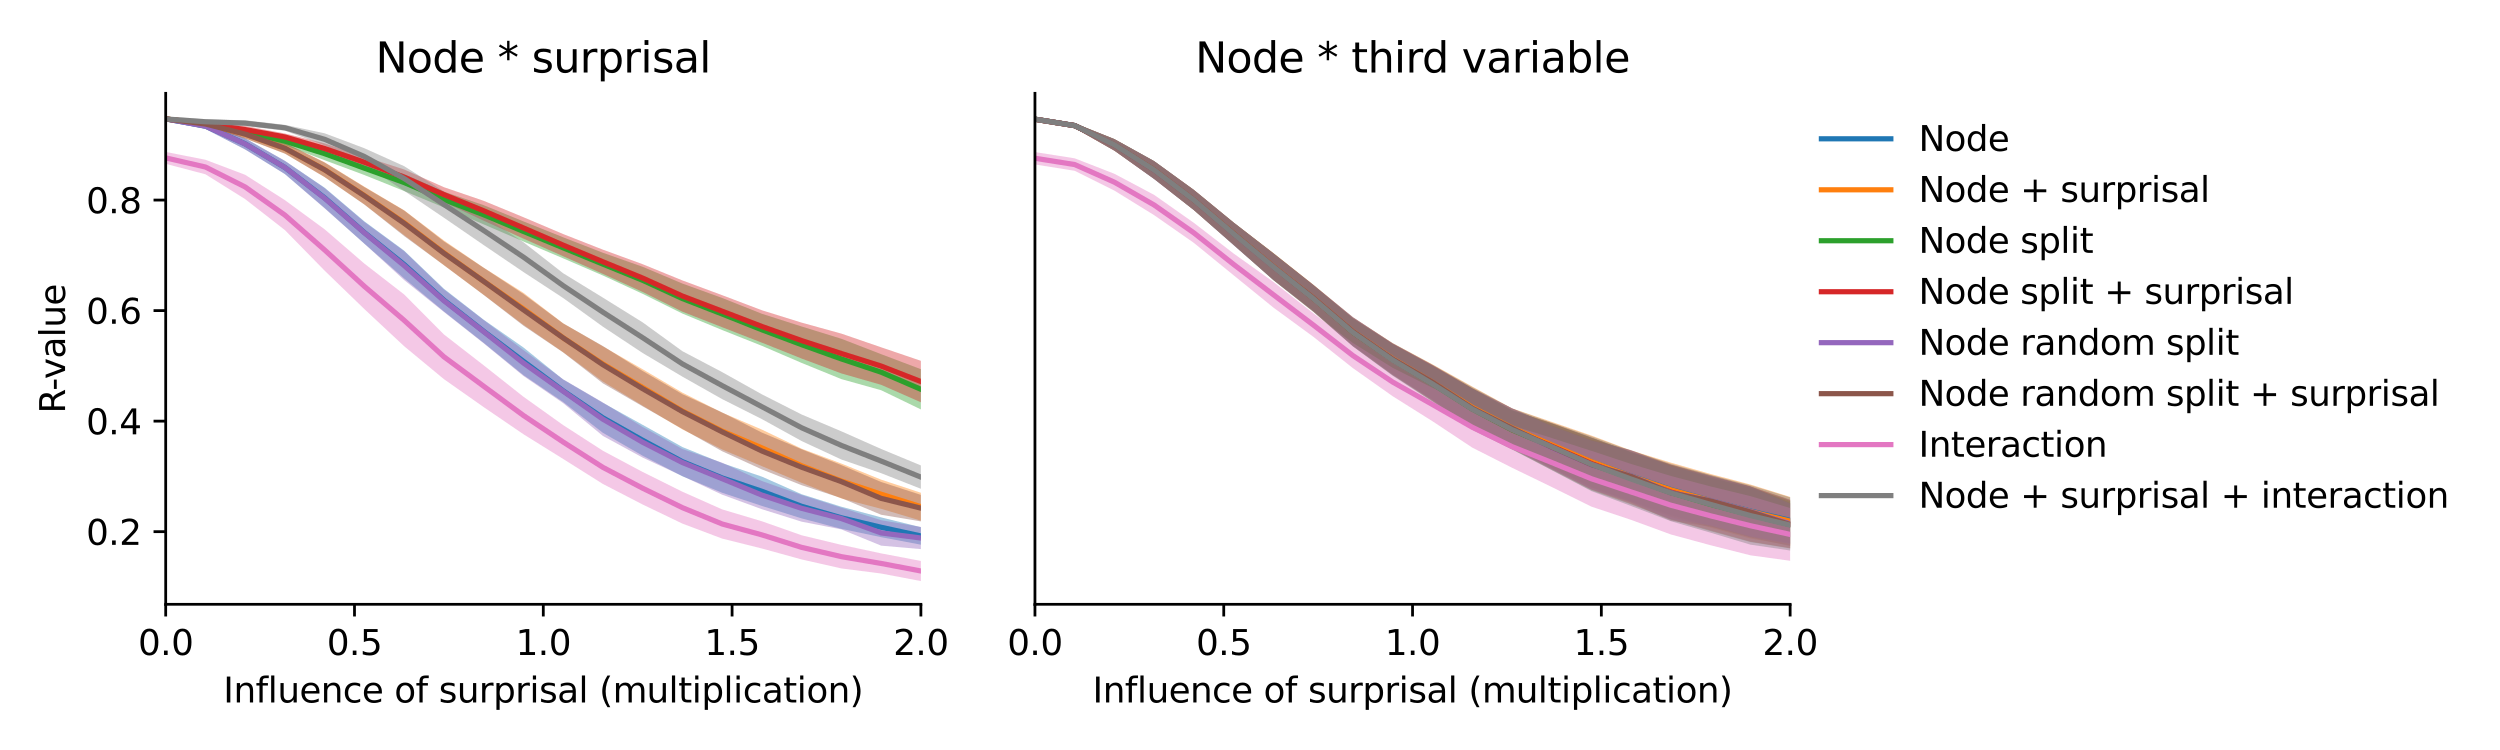<?xml version="1.0" encoding="utf-8" standalone="no"?>
<!DOCTYPE svg PUBLIC "-//W3C//DTD SVG 1.1//EN"
  "http://www.w3.org/Graphics/SVG/1.1/DTD/svg11.dtd">
<svg xmlns:xlink="http://www.w3.org/1999/xlink" width="720pt" height="216pt" viewBox="0 0 720 216" xmlns="http://www.w3.org/2000/svg" version="1.1">
 <defs>
  <style type="text/css">*{stroke-linejoin: round; stroke-linecap: butt}</style>
 </defs>
 <g id="figure_1">
  <g id="patch_1">
   <path d="M 0 216 
L 720 216 
L 720 0 
L 0 0 
z
" style="fill: #ffffff"/>
  </g>
  <g id="axes_1">
   <g id="patch_2">
    <path d="M 47.72 174.04 
L 265.215 174.04 
L 265.215 26.88 
L 47.72 26.88 
z
" style="fill: #ffffff"/>
   </g>
   <g id="PolyCollection_1">
    <path d="M 47.72 33.569 
L 47.72 34.907 
L 59.167 37.128 
L 70.614 43.04 
L 82.061 50.135 
L 93.508 59.915 
L 104.956 70.197 
L 116.403 80.19 
L 127.85 89.705 
L 139.297 98.743 
L 150.744 108.04 
L 162.191 115.786 
L 173.638 124.656 
L 185.085 131.249 
L 196.532 137.166 
L 207.979 141.918 
L 219.427 145.708 
L 230.874 149.3 
L 242.321 152.318 
L 253.768 154.707 
L 265.215 156.875 
L 265.215 151.834 
L 265.215 151.834 
L 253.768 149.004 
L 242.321 145.938 
L 230.874 142.343 
L 219.427 137.274 
L 207.979 133.375 
L 196.532 128.746 
L 185.085 122.356 
L 173.638 116.014 
L 162.191 109.311 
L 150.744 100.066 
L 139.297 92.079 
L 127.85 83.169 
L 116.403 72.194 
L 104.956 63.77 
L 93.508 54.066 
L 82.061 46.345 
L 70.614 39.831 
L 59.167 35.447 
L 47.72 33.569 
z
" clip-path="url(#pc40bdef84e)" style="fill: #1f77b4; fill-opacity: 0.4"/>
   </g>
   <g id="PolyCollection_2">
    <path d="M 47.72 33.577 
L 47.72 34.925 
L 59.167 36.49 
L 70.614 39.881 
L 82.061 44.237 
L 93.508 51.003 
L 104.956 58.883 
L 116.403 67.746 
L 127.85 76.375 
L 139.297 84.911 
L 150.744 93.561 
L 162.191 101.445 
L 173.638 109.898 
L 185.085 116.839 
L 196.532 123.673 
L 207.979 129.455 
L 219.427 134.254 
L 230.874 139.061 
L 242.321 143.562 
L 253.768 146.543 
L 265.215 149.956 
L 265.215 141.912 
L 265.215 141.912 
L 253.768 138.137 
L 242.321 133.511 
L 230.874 129.228 
L 219.427 123.725 
L 207.979 118.833 
L 196.532 113.081 
L 185.085 106.345 
L 173.638 99.76 
L 162.191 93.121 
L 150.744 84.325 
L 139.297 77.087 
L 127.85 69.264 
L 116.403 60.568 
L 104.956 53.777 
L 93.508 46.749 
L 82.061 41.176 
L 70.614 37.349 
L 59.167 34.895 
L 47.72 33.577 
z
" clip-path="url(#pc40bdef84e)" style="fill: #ff7f0e; fill-opacity: 0.4"/>
   </g>
   <g id="PolyCollection_3">
    <path d="M 47.72 33.573 
L 47.72 34.922 
L 59.167 36.653 
L 70.614 39.151 
L 82.061 41.782 
L 93.508 46.153 
L 104.956 50.416 
L 116.403 55.016 
L 127.85 59.757 
L 139.297 64.622 
L 150.744 69.554 
L 162.191 74.408 
L 173.638 79.351 
L 185.085 84.626 
L 196.532 90.313 
L 207.979 95.051 
L 219.427 99.603 
L 230.874 104.524 
L 242.321 109.188 
L 253.768 112.388 
L 265.215 117.916 
L 265.215 106.327 
L 265.215 106.327 
L 253.768 102.001 
L 242.321 97.568 
L 230.874 94.027 
L 219.427 90.369 
L 207.979 85.818 
L 196.532 81.664 
L 185.085 76.838 
L 173.638 72.797 
L 162.191 68.349 
L 150.744 63.764 
L 139.297 59.083 
L 127.85 55.199 
L 116.403 50.13 
L 104.956 46.48 
L 93.508 42.38 
L 82.061 39.511 
L 70.614 36.868 
L 59.167 35.05 
L 47.72 33.573 
z
" clip-path="url(#pc40bdef84e)" style="fill: #2ca02c; fill-opacity: 0.4"/>
   </g>
   <g id="PolyCollection_4">
    <path d="M 47.72 33.585 
L 47.72 34.944 
L 59.167 36.396 
L 70.614 38.372 
L 82.061 40.459 
L 93.508 44.272 
L 104.956 48.339 
L 116.403 53.254 
L 127.85 58.192 
L 139.297 63.571 
L 150.744 68.724 
L 162.191 73.797 
L 173.638 78.886 
L 185.085 84.084 
L 196.532 89.768 
L 207.979 94.24 
L 219.427 98.695 
L 230.874 103.271 
L 242.321 107.552 
L 253.768 110.831 
L 265.215 115.862 
L 265.215 103.913 
L 265.215 103.913 
L 253.768 100.022 
L 242.321 96.082 
L 230.874 92.917 
L 219.427 89.355 
L 207.979 85.01 
L 196.532 80.764 
L 185.085 76.088 
L 173.638 71.903 
L 162.191 67.406 
L 150.744 62.554 
L 139.297 57.836 
L 127.85 53.912 
L 116.403 48.81 
L 104.956 45.127 
L 93.508 41.29 
L 82.061 38.45 
L 70.614 36.278 
L 59.167 34.838 
L 47.72 33.585 
z
" clip-path="url(#pc40bdef84e)" style="fill: #d62728; fill-opacity: 0.4"/>
   </g>
   <g id="PolyCollection_5">
    <path d="M 47.72 33.581 
L 47.72 34.919 
L 59.167 37.16 
L 70.614 43.06 
L 82.061 50.14 
L 93.508 60.02 
L 104.956 70.191 
L 116.403 80.668 
L 127.85 89.853 
L 139.297 98.877 
L 150.744 108.274 
L 162.191 116.105 
L 173.638 125.551 
L 185.085 131.788 
L 196.532 137.113 
L 207.979 142.469 
L 219.427 146.654 
L 230.874 150.245 
L 242.321 152.47 
L 253.768 157.148 
L 265.215 158.146 
L 265.215 151.758 
L 265.215 151.758 
L 253.768 149.819 
L 242.321 146.227 
L 230.874 142.565 
L 219.427 138.532 
L 207.979 133.258 
L 196.532 129.319 
L 185.085 122.962 
L 173.638 115.917 
L 162.191 109.245 
L 150.744 100.817 
L 139.297 92.168 
L 127.85 83.376 
L 116.403 72.334 
L 104.956 63.938 
L 93.508 54.197 
L 82.061 46.328 
L 70.614 39.878 
L 59.167 35.469 
L 47.72 33.581 
z
" clip-path="url(#pc40bdef84e)" style="fill: #9467bd; fill-opacity: 0.4"/>
   </g>
   <g id="PolyCollection_6">
    <path d="M 47.72 33.588 
L 47.72 34.938 
L 59.167 36.51 
L 70.614 39.892 
L 82.061 44.247 
L 93.508 51.02 
L 104.956 58.922 
L 116.403 68.001 
L 127.85 76.38 
L 139.297 84.947 
L 150.744 93.796 
L 162.191 101.503 
L 173.638 110.412 
L 185.085 117.035 
L 196.532 123.549 
L 207.979 129.966 
L 219.427 135.195 
L 230.874 139.739 
L 242.321 143.466 
L 253.768 148.254 
L 265.215 150.167 
L 265.215 142.527 
L 265.215 142.527 
L 253.768 138.818 
L 242.321 133.963 
L 230.874 129.392 
L 219.427 124.586 
L 207.979 118.79 
L 196.532 113.529 
L 185.085 106.854 
L 173.638 99.667 
L 162.191 93.148 
L 150.744 84.672 
L 139.297 77.122 
L 127.85 69.519 
L 116.403 60.629 
L 104.956 53.897 
L 93.508 46.825 
L 82.061 41.163 
L 70.614 37.373 
L 59.167 34.913 
L 47.72 33.588 
z
" clip-path="url(#pc40bdef84e)" style="fill: #8c564b; fill-opacity: 0.4"/>
   </g>
   <g id="PolyCollection_7">
    <path d="M 47.72 43.761 
L 47.72 47.185 
L 59.167 50.196 
L 70.614 57.353 
L 82.061 66.275 
L 93.508 77.961 
L 104.956 89.035 
L 116.403 99.716 
L 127.85 109.198 
L 139.297 117.248 
L 150.744 125.055 
L 162.191 132.183 
L 173.638 139.389 
L 185.085 145.299 
L 196.532 150.799 
L 207.979 155.114 
L 219.427 157.968 
L 230.874 161.126 
L 242.321 163.71 
L 253.768 165.176 
L 265.215 167.351 
L 265.215 161.55 
L 265.215 161.55 
L 253.768 159.374 
L 242.321 156.924 
L 230.874 154.166 
L 219.427 150.128 
L 207.979 146.707 
L 196.532 141.615 
L 185.085 135.923 
L 173.638 129.818 
L 162.191 122.432 
L 150.744 114.254 
L 139.297 105.208 
L 127.85 96.32 
L 116.403 84.807 
L 104.956 75.929 
L 93.508 66.047 
L 82.061 57.644 
L 70.614 50.347 
L 59.167 46.013 
L 47.72 43.761 
z
" clip-path="url(#pc40bdef84e)" style="fill: #e377c2; fill-opacity: 0.4"/>
   </g>
   <g id="PolyCollection_8">
    <path d="M 47.72 33.581 
L 47.72 34.941 
L 59.167 35.773 
L 70.614 36.29 
L 82.061 37.648 
L 93.508 41.863 
L 104.956 47.469 
L 116.403 54.974 
L 127.85 62.708 
L 139.297 70.583 
L 150.744 78.342 
L 162.191 85.833 
L 173.638 94.09 
L 185.085 101.67 
L 196.532 108.478 
L 207.979 114.945 
L 219.427 120.705 
L 230.874 127.025 
L 242.321 132.347 
L 253.768 136.28 
L 265.215 140.772 
L 265.215 134.047 
L 265.215 134.047 
L 253.768 129.304 
L 242.321 124.223 
L 230.874 119.378 
L 219.427 113.572 
L 207.979 107.169 
L 196.532 101.144 
L 185.085 92.842 
L 173.638 85.719 
L 162.191 78.699 
L 150.744 69.744 
L 139.297 62.18 
L 127.85 55.134 
L 116.403 47.859 
L 104.956 42.696 
L 93.508 38.396 
L 82.061 35.96 
L 70.614 34.636 
L 59.167 34.361 
L 47.72 33.581 
z
" clip-path="url(#pc40bdef84e)" style="fill: #7f7f7f; fill-opacity: 0.4"/>
   </g>
   <g id="matplotlib.axis_1">
    <g id="xtick_1">
     <g id="line2d_1">
      <defs>
       <path id="m5cfdc0b2a5" d="M 0 0 
L 0 3.5 
" style="stroke: #000000; stroke-width: 0.8"/>
      </defs>
      <g>
       <use xlink:href="#m5cfdc0b2a5" x="47.72" y="174.04" style="stroke: #000000; stroke-width: 0.8"/>
      </g>
     </g>
     <g id="text_1">
      <!-- 0.0 -->
      <g transform="translate(39.768 188.638)scale(0.1 -0.1)">
       <defs>
        <path id="DejaVuSans-30" d="M 2034 4250 
Q 1547 4250 1301 3770 
Q 1056 3291 1056 2328 
Q 1056 1369 1301 889 
Q 1547 409 2034 409 
Q 2525 409 2770 889 
Q 3016 1369 3016 2328 
Q 3016 3291 2770 3770 
Q 2525 4250 2034 4250 
z
M 2034 4750 
Q 2819 4750 3233 4129 
Q 3647 3509 3647 2328 
Q 3647 1150 3233 529 
Q 2819 -91 2034 -91 
Q 1250 -91 836 529 
Q 422 1150 422 2328 
Q 422 3509 836 4129 
Q 1250 4750 2034 4750 
z
" transform="scale(0.016)"/>
        <path id="DejaVuSans-2e" d="M 684 794 
L 1344 794 
L 1344 0 
L 684 0 
L 684 794 
z
" transform="scale(0.016)"/>
       </defs>
       <use xlink:href="#DejaVuSans-30"/>
       <use xlink:href="#DejaVuSans-2e" x="63.623"/>
       <use xlink:href="#DejaVuSans-30" x="95.41"/>
      </g>
     </g>
    </g>
    <g id="xtick_2">
     <g id="line2d_2">
      <g>
       <use xlink:href="#m5cfdc0b2a5" x="102.094" y="174.04" style="stroke: #000000; stroke-width: 0.8"/>
      </g>
     </g>
     <g id="text_2">
      <!-- 0.5 -->
      <g transform="translate(94.142 188.638)scale(0.1 -0.1)">
       <defs>
        <path id="DejaVuSans-35" d="M 691 4666 
L 3169 4666 
L 3169 4134 
L 1269 4134 
L 1269 2991 
Q 1406 3038 1543 3061 
Q 1681 3084 1819 3084 
Q 2600 3084 3056 2656 
Q 3513 2228 3513 1497 
Q 3513 744 3044 326 
Q 2575 -91 1722 -91 
Q 1428 -91 1123 -41 
Q 819 9 494 109 
L 494 744 
Q 775 591 1075 516 
Q 1375 441 1709 441 
Q 2250 441 2565 725 
Q 2881 1009 2881 1497 
Q 2881 1984 2565 2268 
Q 2250 2553 1709 2553 
Q 1456 2553 1204 2497 
Q 953 2441 691 2322 
L 691 4666 
z
" transform="scale(0.016)"/>
       </defs>
       <use xlink:href="#DejaVuSans-30"/>
       <use xlink:href="#DejaVuSans-2e" x="63.623"/>
       <use xlink:href="#DejaVuSans-35" x="95.41"/>
      </g>
     </g>
    </g>
    <g id="xtick_3">
     <g id="line2d_3">
      <g>
       <use xlink:href="#m5cfdc0b2a5" x="156.468" y="174.04" style="stroke: #000000; stroke-width: 0.8"/>
      </g>
     </g>
     <g id="text_3">
      <!-- 1.0 -->
      <g transform="translate(148.516 188.638)scale(0.1 -0.1)">
       <defs>
        <path id="DejaVuSans-31" d="M 794 531 
L 1825 531 
L 1825 4091 
L 703 3866 
L 703 4441 
L 1819 4666 
L 2450 4666 
L 2450 531 
L 3481 531 
L 3481 0 
L 794 0 
L 794 531 
z
" transform="scale(0.016)"/>
       </defs>
       <use xlink:href="#DejaVuSans-31"/>
       <use xlink:href="#DejaVuSans-2e" x="63.623"/>
       <use xlink:href="#DejaVuSans-30" x="95.41"/>
      </g>
     </g>
    </g>
    <g id="xtick_4">
     <g id="line2d_4">
      <g>
       <use xlink:href="#m5cfdc0b2a5" x="210.841" y="174.04" style="stroke: #000000; stroke-width: 0.8"/>
      </g>
     </g>
     <g id="text_4">
      <!-- 1.5 -->
      <g transform="translate(202.89 188.638)scale(0.1 -0.1)">
       <use xlink:href="#DejaVuSans-31"/>
       <use xlink:href="#DejaVuSans-2e" x="63.623"/>
       <use xlink:href="#DejaVuSans-35" x="95.41"/>
      </g>
     </g>
    </g>
    <g id="xtick_5">
     <g id="line2d_5">
      <g>
       <use xlink:href="#m5cfdc0b2a5" x="265.215" y="174.04" style="stroke: #000000; stroke-width: 0.8"/>
      </g>
     </g>
     <g id="text_5">
      <!-- 2.0 -->
      <g transform="translate(257.263 188.638)scale(0.1 -0.1)">
       <defs>
        <path id="DejaVuSans-32" d="M 1228 531 
L 3431 531 
L 3431 0 
L 469 0 
L 469 531 
Q 828 903 1448 1529 
Q 2069 2156 2228 2338 
Q 2531 2678 2651 2914 
Q 2772 3150 2772 3378 
Q 2772 3750 2511 3984 
Q 2250 4219 1831 4219 
Q 1534 4219 1204 4116 
Q 875 4013 500 3803 
L 500 4441 
Q 881 4594 1212 4672 
Q 1544 4750 1819 4750 
Q 2544 4750 2975 4387 
Q 3406 4025 3406 3419 
Q 3406 3131 3298 2873 
Q 3191 2616 2906 2266 
Q 2828 2175 2409 1742 
Q 1991 1309 1228 531 
z
" transform="scale(0.016)"/>
       </defs>
       <use xlink:href="#DejaVuSans-32"/>
       <use xlink:href="#DejaVuSans-2e" x="63.623"/>
       <use xlink:href="#DejaVuSans-30" x="95.41"/>
      </g>
     </g>
    </g>
    <g id="text_6">
     <!-- Influence of surprisal (multiplication) -->
     <g transform="translate(64.321 202.317)scale(0.1 -0.1)">
      <defs>
       <path id="DejaVuSans-49" d="M 628 4666 
L 1259 4666 
L 1259 0 
L 628 0 
L 628 4666 
z
" transform="scale(0.016)"/>
       <path id="DejaVuSans-6e" d="M 3513 2113 
L 3513 0 
L 2938 0 
L 2938 2094 
Q 2938 2591 2744 2837 
Q 2550 3084 2163 3084 
Q 1697 3084 1428 2787 
Q 1159 2491 1159 1978 
L 1159 0 
L 581 0 
L 581 3500 
L 1159 3500 
L 1159 2956 
Q 1366 3272 1645 3428 
Q 1925 3584 2291 3584 
Q 2894 3584 3203 3211 
Q 3513 2838 3513 2113 
z
" transform="scale(0.016)"/>
       <path id="DejaVuSans-66" d="M 2375 4863 
L 2375 4384 
L 1825 4384 
Q 1516 4384 1395 4259 
Q 1275 4134 1275 3809 
L 1275 3500 
L 2222 3500 
L 2222 3053 
L 1275 3053 
L 1275 0 
L 697 0 
L 697 3053 
L 147 3053 
L 147 3500 
L 697 3500 
L 697 3744 
Q 697 4328 969 4595 
Q 1241 4863 1831 4863 
L 2375 4863 
z
" transform="scale(0.016)"/>
       <path id="DejaVuSans-6c" d="M 603 4863 
L 1178 4863 
L 1178 0 
L 603 0 
L 603 4863 
z
" transform="scale(0.016)"/>
       <path id="DejaVuSans-75" d="M 544 1381 
L 544 3500 
L 1119 3500 
L 1119 1403 
Q 1119 906 1312 657 
Q 1506 409 1894 409 
Q 2359 409 2629 706 
Q 2900 1003 2900 1516 
L 2900 3500 
L 3475 3500 
L 3475 0 
L 2900 0 
L 2900 538 
Q 2691 219 2414 64 
Q 2138 -91 1772 -91 
Q 1169 -91 856 284 
Q 544 659 544 1381 
z
M 1991 3584 
L 1991 3584 
z
" transform="scale(0.016)"/>
       <path id="DejaVuSans-65" d="M 3597 1894 
L 3597 1613 
L 953 1613 
Q 991 1019 1311 708 
Q 1631 397 2203 397 
Q 2534 397 2845 478 
Q 3156 559 3463 722 
L 3463 178 
Q 3153 47 2828 -22 
Q 2503 -91 2169 -91 
Q 1331 -91 842 396 
Q 353 884 353 1716 
Q 353 2575 817 3079 
Q 1281 3584 2069 3584 
Q 2775 3584 3186 3129 
Q 3597 2675 3597 1894 
z
M 3022 2063 
Q 3016 2534 2758 2815 
Q 2500 3097 2075 3097 
Q 1594 3097 1305 2825 
Q 1016 2553 972 2059 
L 3022 2063 
z
" transform="scale(0.016)"/>
       <path id="DejaVuSans-63" d="M 3122 3366 
L 3122 2828 
Q 2878 2963 2633 3030 
Q 2388 3097 2138 3097 
Q 1578 3097 1268 2742 
Q 959 2388 959 1747 
Q 959 1106 1268 751 
Q 1578 397 2138 397 
Q 2388 397 2633 464 
Q 2878 531 3122 666 
L 3122 134 
Q 2881 22 2623 -34 
Q 2366 -91 2075 -91 
Q 1284 -91 818 406 
Q 353 903 353 1747 
Q 353 2603 823 3093 
Q 1294 3584 2113 3584 
Q 2378 3584 2631 3529 
Q 2884 3475 3122 3366 
z
" transform="scale(0.016)"/>
       <path id="DejaVuSans-20" transform="scale(0.016)"/>
       <path id="DejaVuSans-6f" d="M 1959 3097 
Q 1497 3097 1228 2736 
Q 959 2375 959 1747 
Q 959 1119 1226 758 
Q 1494 397 1959 397 
Q 2419 397 2687 759 
Q 2956 1122 2956 1747 
Q 2956 2369 2687 2733 
Q 2419 3097 1959 3097 
z
M 1959 3584 
Q 2709 3584 3137 3096 
Q 3566 2609 3566 1747 
Q 3566 888 3137 398 
Q 2709 -91 1959 -91 
Q 1206 -91 779 398 
Q 353 888 353 1747 
Q 353 2609 779 3096 
Q 1206 3584 1959 3584 
z
" transform="scale(0.016)"/>
       <path id="DejaVuSans-73" d="M 2834 3397 
L 2834 2853 
Q 2591 2978 2328 3040 
Q 2066 3103 1784 3103 
Q 1356 3103 1142 2972 
Q 928 2841 928 2578 
Q 928 2378 1081 2264 
Q 1234 2150 1697 2047 
L 1894 2003 
Q 2506 1872 2764 1633 
Q 3022 1394 3022 966 
Q 3022 478 2636 193 
Q 2250 -91 1575 -91 
Q 1294 -91 989 -36 
Q 684 19 347 128 
L 347 722 
Q 666 556 975 473 
Q 1284 391 1588 391 
Q 1994 391 2212 530 
Q 2431 669 2431 922 
Q 2431 1156 2273 1281 
Q 2116 1406 1581 1522 
L 1381 1569 
Q 847 1681 609 1914 
Q 372 2147 372 2553 
Q 372 3047 722 3315 
Q 1072 3584 1716 3584 
Q 2034 3584 2315 3537 
Q 2597 3491 2834 3397 
z
" transform="scale(0.016)"/>
       <path id="DejaVuSans-72" d="M 2631 2963 
Q 2534 3019 2420 3045 
Q 2306 3072 2169 3072 
Q 1681 3072 1420 2755 
Q 1159 2438 1159 1844 
L 1159 0 
L 581 0 
L 581 3500 
L 1159 3500 
L 1159 2956 
Q 1341 3275 1631 3429 
Q 1922 3584 2338 3584 
Q 2397 3584 2469 3576 
Q 2541 3569 2628 3553 
L 2631 2963 
z
" transform="scale(0.016)"/>
       <path id="DejaVuSans-70" d="M 1159 525 
L 1159 -1331 
L 581 -1331 
L 581 3500 
L 1159 3500 
L 1159 2969 
Q 1341 3281 1617 3432 
Q 1894 3584 2278 3584 
Q 2916 3584 3314 3078 
Q 3713 2572 3713 1747 
Q 3713 922 3314 415 
Q 2916 -91 2278 -91 
Q 1894 -91 1617 61 
Q 1341 213 1159 525 
z
M 3116 1747 
Q 3116 2381 2855 2742 
Q 2594 3103 2138 3103 
Q 1681 3103 1420 2742 
Q 1159 2381 1159 1747 
Q 1159 1113 1420 752 
Q 1681 391 2138 391 
Q 2594 391 2855 752 
Q 3116 1113 3116 1747 
z
" transform="scale(0.016)"/>
       <path id="DejaVuSans-69" d="M 603 3500 
L 1178 3500 
L 1178 0 
L 603 0 
L 603 3500 
z
M 603 4863 
L 1178 4863 
L 1178 4134 
L 603 4134 
L 603 4863 
z
" transform="scale(0.016)"/>
       <path id="DejaVuSans-61" d="M 2194 1759 
Q 1497 1759 1228 1600 
Q 959 1441 959 1056 
Q 959 750 1161 570 
Q 1363 391 1709 391 
Q 2188 391 2477 730 
Q 2766 1069 2766 1631 
L 2766 1759 
L 2194 1759 
z
M 3341 1997 
L 3341 0 
L 2766 0 
L 2766 531 
Q 2569 213 2275 61 
Q 1981 -91 1556 -91 
Q 1019 -91 701 211 
Q 384 513 384 1019 
Q 384 1609 779 1909 
Q 1175 2209 1959 2209 
L 2766 2209 
L 2766 2266 
Q 2766 2663 2505 2880 
Q 2244 3097 1772 3097 
Q 1472 3097 1187 3025 
Q 903 2953 641 2809 
L 641 3341 
Q 956 3463 1253 3523 
Q 1550 3584 1831 3584 
Q 2591 3584 2966 3190 
Q 3341 2797 3341 1997 
z
" transform="scale(0.016)"/>
       <path id="DejaVuSans-28" d="M 1984 4856 
Q 1566 4138 1362 3434 
Q 1159 2731 1159 2009 
Q 1159 1288 1364 580 
Q 1569 -128 1984 -844 
L 1484 -844 
Q 1016 -109 783 600 
Q 550 1309 550 2009 
Q 550 2706 781 3412 
Q 1013 4119 1484 4856 
L 1984 4856 
z
" transform="scale(0.016)"/>
       <path id="DejaVuSans-6d" d="M 3328 2828 
Q 3544 3216 3844 3400 
Q 4144 3584 4550 3584 
Q 5097 3584 5394 3201 
Q 5691 2819 5691 2113 
L 5691 0 
L 5113 0 
L 5113 2094 
Q 5113 2597 4934 2840 
Q 4756 3084 4391 3084 
Q 3944 3084 3684 2787 
Q 3425 2491 3425 1978 
L 3425 0 
L 2847 0 
L 2847 2094 
Q 2847 2600 2669 2842 
Q 2491 3084 2119 3084 
Q 1678 3084 1418 2786 
Q 1159 2488 1159 1978 
L 1159 0 
L 581 0 
L 581 3500 
L 1159 3500 
L 1159 2956 
Q 1356 3278 1631 3431 
Q 1906 3584 2284 3584 
Q 2666 3584 2933 3390 
Q 3200 3197 3328 2828 
z
" transform="scale(0.016)"/>
       <path id="DejaVuSans-74" d="M 1172 4494 
L 1172 3500 
L 2356 3500 
L 2356 3053 
L 1172 3053 
L 1172 1153 
Q 1172 725 1289 603 
Q 1406 481 1766 481 
L 2356 481 
L 2356 0 
L 1766 0 
Q 1100 0 847 248 
Q 594 497 594 1153 
L 594 3053 
L 172 3053 
L 172 3500 
L 594 3500 
L 594 4494 
L 1172 4494 
z
" transform="scale(0.016)"/>
       <path id="DejaVuSans-29" d="M 513 4856 
L 1013 4856 
Q 1481 4119 1714 3412 
Q 1947 2706 1947 2009 
Q 1947 1309 1714 600 
Q 1481 -109 1013 -844 
L 513 -844 
Q 928 -128 1133 580 
Q 1338 1288 1338 2009 
Q 1338 2731 1133 3434 
Q 928 4138 513 4856 
z
" transform="scale(0.016)"/>
      </defs>
      <use xlink:href="#DejaVuSans-49"/>
      <use xlink:href="#DejaVuSans-6e" x="29.492"/>
      <use xlink:href="#DejaVuSans-66" x="92.871"/>
      <use xlink:href="#DejaVuSans-6c" x="128.076"/>
      <use xlink:href="#DejaVuSans-75" x="155.859"/>
      <use xlink:href="#DejaVuSans-65" x="219.238"/>
      <use xlink:href="#DejaVuSans-6e" x="280.762"/>
      <use xlink:href="#DejaVuSans-63" x="344.141"/>
      <use xlink:href="#DejaVuSans-65" x="399.121"/>
      <use xlink:href="#DejaVuSans-20" x="460.645"/>
      <use xlink:href="#DejaVuSans-6f" x="492.432"/>
      <use xlink:href="#DejaVuSans-66" x="553.613"/>
      <use xlink:href="#DejaVuSans-20" x="588.818"/>
      <use xlink:href="#DejaVuSans-73" x="620.605"/>
      <use xlink:href="#DejaVuSans-75" x="672.705"/>
      <use xlink:href="#DejaVuSans-72" x="736.084"/>
      <use xlink:href="#DejaVuSans-70" x="777.197"/>
      <use xlink:href="#DejaVuSans-72" x="840.674"/>
      <use xlink:href="#DejaVuSans-69" x="881.787"/>
      <use xlink:href="#DejaVuSans-73" x="909.57"/>
      <use xlink:href="#DejaVuSans-61" x="961.67"/>
      <use xlink:href="#DejaVuSans-6c" x="1022.949"/>
      <use xlink:href="#DejaVuSans-20" x="1050.732"/>
      <use xlink:href="#DejaVuSans-28" x="1082.52"/>
      <use xlink:href="#DejaVuSans-6d" x="1121.533"/>
      <use xlink:href="#DejaVuSans-75" x="1218.945"/>
      <use xlink:href="#DejaVuSans-6c" x="1282.324"/>
      <use xlink:href="#DejaVuSans-74" x="1310.107"/>
      <use xlink:href="#DejaVuSans-69" x="1349.316"/>
      <use xlink:href="#DejaVuSans-70" x="1377.1"/>
      <use xlink:href="#DejaVuSans-6c" x="1440.576"/>
      <use xlink:href="#DejaVuSans-69" x="1468.359"/>
      <use xlink:href="#DejaVuSans-63" x="1496.143"/>
      <use xlink:href="#DejaVuSans-61" x="1551.123"/>
      <use xlink:href="#DejaVuSans-74" x="1612.402"/>
      <use xlink:href="#DejaVuSans-69" x="1651.611"/>
      <use xlink:href="#DejaVuSans-6f" x="1679.395"/>
      <use xlink:href="#DejaVuSans-6e" x="1740.576"/>
      <use xlink:href="#DejaVuSans-29" x="1803.955"/>
     </g>
    </g>
   </g>
   <g id="matplotlib.axis_2">
    <g id="ytick_1">
     <g id="line2d_6">
      <defs>
       <path id="me4b0a2e2f0" d="M 0 0 
L -3.5 0 
" style="stroke: #000000; stroke-width: 0.8"/>
      </defs>
      <g>
       <use xlink:href="#me4b0a2e2f0" x="47.72" y="153.116" style="stroke: #000000; stroke-width: 0.8"/>
      </g>
     </g>
     <g id="text_7">
      <!-- 0.2 -->
      <g transform="translate(24.817 156.915)scale(0.1 -0.1)">
       <use xlink:href="#DejaVuSans-30"/>
       <use xlink:href="#DejaVuSans-2e" x="63.623"/>
       <use xlink:href="#DejaVuSans-32" x="95.41"/>
      </g>
     </g>
    </g>
    <g id="ytick_2">
     <g id="line2d_7">
      <g>
       <use xlink:href="#me4b0a2e2f0" x="47.72" y="121.282" style="stroke: #000000; stroke-width: 0.8"/>
      </g>
     </g>
     <g id="text_8">
      <!-- 0.4 -->
      <g transform="translate(24.817 125.081)scale(0.1 -0.1)">
       <defs>
        <path id="DejaVuSans-34" d="M 2419 4116 
L 825 1625 
L 2419 1625 
L 2419 4116 
z
M 2253 4666 
L 3047 4666 
L 3047 1625 
L 3713 1625 
L 3713 1100 
L 3047 1100 
L 3047 0 
L 2419 0 
L 2419 1100 
L 313 1100 
L 313 1709 
L 2253 4666 
z
" transform="scale(0.016)"/>
       </defs>
       <use xlink:href="#DejaVuSans-30"/>
       <use xlink:href="#DejaVuSans-2e" x="63.623"/>
       <use xlink:href="#DejaVuSans-34" x="95.41"/>
      </g>
     </g>
    </g>
    <g id="ytick_3">
     <g id="line2d_8">
      <g>
       <use xlink:href="#me4b0a2e2f0" x="47.72" y="89.447" style="stroke: #000000; stroke-width: 0.8"/>
      </g>
     </g>
     <g id="text_9">
      <!-- 0.6 -->
      <g transform="translate(24.817 93.246)scale(0.1 -0.1)">
       <defs>
        <path id="DejaVuSans-36" d="M 2113 2584 
Q 1688 2584 1439 2293 
Q 1191 2003 1191 1497 
Q 1191 994 1439 701 
Q 1688 409 2113 409 
Q 2538 409 2786 701 
Q 3034 994 3034 1497 
Q 3034 2003 2786 2293 
Q 2538 2584 2113 2584 
z
M 3366 4563 
L 3366 3988 
Q 3128 4100 2886 4159 
Q 2644 4219 2406 4219 
Q 1781 4219 1451 3797 
Q 1122 3375 1075 2522 
Q 1259 2794 1537 2939 
Q 1816 3084 2150 3084 
Q 2853 3084 3261 2657 
Q 3669 2231 3669 1497 
Q 3669 778 3244 343 
Q 2819 -91 2113 -91 
Q 1303 -91 875 529 
Q 447 1150 447 2328 
Q 447 3434 972 4092 
Q 1497 4750 2381 4750 
Q 2619 4750 2861 4703 
Q 3103 4656 3366 4563 
z
" transform="scale(0.016)"/>
       </defs>
       <use xlink:href="#DejaVuSans-30"/>
       <use xlink:href="#DejaVuSans-2e" x="63.623"/>
       <use xlink:href="#DejaVuSans-36" x="95.41"/>
      </g>
     </g>
    </g>
    <g id="ytick_4">
     <g id="line2d_9">
      <g>
       <use xlink:href="#me4b0a2e2f0" x="47.72" y="57.613" style="stroke: #000000; stroke-width: 0.8"/>
      </g>
     </g>
     <g id="text_10">
      <!-- 0.8 -->
      <g transform="translate(24.817 61.412)scale(0.1 -0.1)">
       <defs>
        <path id="DejaVuSans-38" d="M 2034 2216 
Q 1584 2216 1326 1975 
Q 1069 1734 1069 1313 
Q 1069 891 1326 650 
Q 1584 409 2034 409 
Q 2484 409 2743 651 
Q 3003 894 3003 1313 
Q 3003 1734 2745 1975 
Q 2488 2216 2034 2216 
z
M 1403 2484 
Q 997 2584 770 2862 
Q 544 3141 544 3541 
Q 544 4100 942 4425 
Q 1341 4750 2034 4750 
Q 2731 4750 3128 4425 
Q 3525 4100 3525 3541 
Q 3525 3141 3298 2862 
Q 3072 2584 2669 2484 
Q 3125 2378 3379 2068 
Q 3634 1759 3634 1313 
Q 3634 634 3220 271 
Q 2806 -91 2034 -91 
Q 1263 -91 848 271 
Q 434 634 434 1313 
Q 434 1759 690 2068 
Q 947 2378 1403 2484 
z
M 1172 3481 
Q 1172 3119 1398 2916 
Q 1625 2713 2034 2713 
Q 2441 2713 2670 2916 
Q 2900 3119 2900 3481 
Q 2900 3844 2670 4047 
Q 2441 4250 2034 4250 
Q 1625 4250 1398 4047 
Q 1172 3844 1172 3481 
z
" transform="scale(0.016)"/>
       </defs>
       <use xlink:href="#DejaVuSans-30"/>
       <use xlink:href="#DejaVuSans-2e" x="63.623"/>
       <use xlink:href="#DejaVuSans-38" x="95.41"/>
      </g>
     </g>
    </g>
    <g id="text_11">
     <!-- R-value -->
     <g transform="translate(18.737 119.065)rotate(-90)scale(0.1 -0.1)">
      <defs>
       <path id="DejaVuSans-52" d="M 2841 2188 
Q 3044 2119 3236 1894 
Q 3428 1669 3622 1275 
L 4263 0 
L 3584 0 
L 2988 1197 
Q 2756 1666 2539 1819 
Q 2322 1972 1947 1972 
L 1259 1972 
L 1259 0 
L 628 0 
L 628 4666 
L 2053 4666 
Q 2853 4666 3247 4331 
Q 3641 3997 3641 3322 
Q 3641 2881 3436 2590 
Q 3231 2300 2841 2188 
z
M 1259 4147 
L 1259 2491 
L 2053 2491 
Q 2509 2491 2742 2702 
Q 2975 2913 2975 3322 
Q 2975 3731 2742 3939 
Q 2509 4147 2053 4147 
L 1259 4147 
z
" transform="scale(0.016)"/>
       <path id="DejaVuSans-2d" d="M 313 2009 
L 1997 2009 
L 1997 1497 
L 313 1497 
L 313 2009 
z
" transform="scale(0.016)"/>
       <path id="DejaVuSans-76" d="M 191 3500 
L 800 3500 
L 1894 563 
L 2988 3500 
L 3597 3500 
L 2284 0 
L 1503 0 
L 191 3500 
z
" transform="scale(0.016)"/>
      </defs>
      <use xlink:href="#DejaVuSans-52"/>
      <use xlink:href="#DejaVuSans-2d" x="65.482"/>
      <use xlink:href="#DejaVuSans-76" x="98.941"/>
      <use xlink:href="#DejaVuSans-61" x="158.121"/>
      <use xlink:href="#DejaVuSans-6c" x="219.4"/>
      <use xlink:href="#DejaVuSans-75" x="247.184"/>
      <use xlink:href="#DejaVuSans-65" x="310.562"/>
     </g>
    </g>
   </g>
   <g id="line2d_10">
    <path d="M 47.72 34.238 
L 59.167 36.288 
L 70.614 41.435 
L 82.061 48.24 
L 93.508 56.991 
L 104.956 66.984 
L 116.403 76.192 
L 127.85 86.437 
L 139.297 95.411 
L 150.744 104.053 
L 162.191 112.549 
L 173.638 120.335 
L 185.085 126.802 
L 196.532 132.956 
L 207.979 137.647 
L 219.427 141.491 
L 230.874 145.822 
L 242.321 149.128 
L 253.768 151.856 
L 265.215 154.354 
" clip-path="url(#pc40bdef84e)" style="fill: none; stroke: #1f77b4; stroke-width: 1.5; stroke-linecap: square"/>
   </g>
   <g id="line2d_11">
    <path d="M 47.72 34.251 
L 59.167 35.692 
L 70.614 38.615 
L 82.061 42.707 
L 93.508 48.876 
L 104.956 56.33 
L 116.403 64.157 
L 127.85 72.819 
L 139.297 80.999 
L 150.744 88.943 
L 162.191 97.283 
L 173.638 104.829 
L 185.085 111.592 
L 196.532 118.377 
L 207.979 124.144 
L 219.427 128.99 
L 230.874 134.145 
L 242.321 138.536 
L 253.768 142.34 
L 265.215 145.934 
" clip-path="url(#pc40bdef84e)" style="fill: none; stroke: #ff7f0e; stroke-width: 1.5; stroke-linecap: square"/>
   </g>
   <g id="line2d_12">
    <path d="M 47.72 34.248 
L 59.167 35.852 
L 70.614 38.009 
L 82.061 40.647 
L 93.508 44.267 
L 104.956 48.448 
L 116.403 52.573 
L 127.85 57.478 
L 139.297 61.853 
L 150.744 66.659 
L 162.191 71.379 
L 173.638 76.074 
L 185.085 80.732 
L 196.532 85.988 
L 207.979 90.435 
L 219.427 94.986 
L 230.874 99.275 
L 242.321 103.378 
L 253.768 107.195 
L 265.215 112.122 
" clip-path="url(#pc40bdef84e)" style="fill: none; stroke: #2ca02c; stroke-width: 1.5; stroke-linecap: square"/>
   </g>
   <g id="line2d_13">
    <path d="M 47.72 34.264 
L 59.167 35.617 
L 70.614 37.325 
L 82.061 39.455 
L 93.508 42.781 
L 104.956 46.733 
L 116.403 51.032 
L 127.85 56.052 
L 139.297 60.704 
L 150.744 65.639 
L 162.191 70.602 
L 173.638 75.395 
L 185.085 80.086 
L 196.532 85.266 
L 207.979 89.625 
L 219.427 94.025 
L 230.874 98.094 
L 242.321 101.817 
L 253.768 105.426 
L 265.215 109.887 
" clip-path="url(#pc40bdef84e)" style="fill: none; stroke: #d62728; stroke-width: 1.5; stroke-linecap: square"/>
   </g>
   <g id="line2d_14">
    <path d="M 47.72 34.25 
L 59.167 36.315 
L 70.614 41.469 
L 82.061 48.234 
L 93.508 57.108 
L 104.956 67.064 
L 116.403 76.501 
L 127.85 86.615 
L 139.297 95.523 
L 150.744 104.545 
L 162.191 112.675 
L 173.638 120.734 
L 185.085 127.375 
L 196.532 133.216 
L 207.979 137.863 
L 219.427 142.593 
L 230.874 146.405 
L 242.321 149.349 
L 253.768 153.484 
L 265.215 154.952 
" clip-path="url(#pc40bdef84e)" style="fill: none; stroke: #9467bd; stroke-width: 1.5; stroke-linecap: square"/>
   </g>
   <g id="line2d_15">
    <path d="M 47.72 34.263 
L 59.167 35.711 
L 70.614 38.633 
L 82.061 42.705 
L 93.508 48.923 
L 104.956 56.41 
L 116.403 64.315 
L 127.85 72.949 
L 139.297 81.035 
L 150.744 89.234 
L 162.191 97.325 
L 173.638 105.04 
L 185.085 111.945 
L 196.532 118.539 
L 207.979 124.378 
L 219.427 129.891 
L 230.874 134.566 
L 242.321 138.715 
L 253.768 143.536 
L 265.215 146.347 
" clip-path="url(#pc40bdef84e)" style="fill: none; stroke: #8c564b; stroke-width: 1.5; stroke-linecap: square"/>
   </g>
   <g id="line2d_16">
    <path d="M 47.72 45.473 
L 59.167 48.104 
L 70.614 53.85 
L 82.061 61.959 
L 93.508 72.004 
L 104.956 82.482 
L 116.403 92.261 
L 127.85 102.759 
L 139.297 111.228 
L 150.744 119.655 
L 162.191 127.307 
L 173.638 134.603 
L 185.085 140.611 
L 196.532 146.207 
L 207.979 150.91 
L 219.427 154.048 
L 230.874 157.646 
L 242.321 160.317 
L 253.768 162.275 
L 265.215 164.45 
" clip-path="url(#pc40bdef84e)" style="fill: none; stroke: #e377c2; stroke-width: 1.5; stroke-linecap: square"/>
   </g>
   <g id="line2d_17">
    <path d="M 47.72 34.261 
L 59.167 35.067 
L 70.614 35.463 
L 82.061 36.804 
L 93.508 40.129 
L 104.956 45.083 
L 116.403 51.416 
L 127.85 58.921 
L 139.297 66.382 
L 150.744 74.043 
L 162.191 82.266 
L 173.638 89.905 
L 185.085 97.256 
L 196.532 104.811 
L 207.979 111.057 
L 219.427 117.139 
L 230.874 123.202 
L 242.321 128.285 
L 253.768 132.792 
L 265.215 137.409 
" clip-path="url(#pc40bdef84e)" style="fill: none; stroke: #7f7f7f; stroke-width: 1.5; stroke-linecap: square"/>
   </g>
   <g id="patch_3">
    <path d="M 47.72 174.04 
L 47.72 26.88 
" style="fill: none; stroke: #000000; stroke-width: 0.8; stroke-linejoin: miter; stroke-linecap: square"/>
   </g>
   <g id="patch_4">
    <path d="M 47.72 174.04 
L 265.215 174.04 
" style="fill: none; stroke: #000000; stroke-width: 0.8; stroke-linejoin: miter; stroke-linecap: square"/>
   </g>
   <g id="text_12">
    <!-- Node * surprisal -->
    <g transform="translate(108.186 20.88)scale(0.12 -0.12)">
     <defs>
      <path id="DejaVuSans-4e" d="M 628 4666 
L 1478 4666 
L 3547 763 
L 3547 4666 
L 4159 4666 
L 4159 0 
L 3309 0 
L 1241 3903 
L 1241 0 
L 628 0 
L 628 4666 
z
" transform="scale(0.016)"/>
      <path id="DejaVuSans-64" d="M 2906 2969 
L 2906 4863 
L 3481 4863 
L 3481 0 
L 2906 0 
L 2906 525 
Q 2725 213 2448 61 
Q 2172 -91 1784 -91 
Q 1150 -91 751 415 
Q 353 922 353 1747 
Q 353 2572 751 3078 
Q 1150 3584 1784 3584 
Q 2172 3584 2448 3432 
Q 2725 3281 2906 2969 
z
M 947 1747 
Q 947 1113 1208 752 
Q 1469 391 1925 391 
Q 2381 391 2643 752 
Q 2906 1113 2906 1747 
Q 2906 2381 2643 2742 
Q 2381 3103 1925 3103 
Q 1469 3103 1208 2742 
Q 947 2381 947 1747 
z
" transform="scale(0.016)"/>
      <path id="DejaVuSans-2a" d="M 3009 3897 
L 1888 3291 
L 3009 2681 
L 2828 2375 
L 1778 3009 
L 1778 1831 
L 1422 1831 
L 1422 3009 
L 372 2375 
L 191 2681 
L 1313 3291 
L 191 3897 
L 372 4206 
L 1422 3572 
L 1422 4750 
L 1778 4750 
L 1778 3572 
L 2828 4206 
L 3009 3897 
z
" transform="scale(0.016)"/>
     </defs>
     <use xlink:href="#DejaVuSans-4e"/>
     <use xlink:href="#DejaVuSans-6f" x="74.805"/>
     <use xlink:href="#DejaVuSans-64" x="135.986"/>
     <use xlink:href="#DejaVuSans-65" x="199.463"/>
     <use xlink:href="#DejaVuSans-20" x="260.986"/>
     <use xlink:href="#DejaVuSans-2a" x="292.773"/>
     <use xlink:href="#DejaVuSans-20" x="342.773"/>
     <use xlink:href="#DejaVuSans-73" x="374.561"/>
     <use xlink:href="#DejaVuSans-75" x="426.66"/>
     <use xlink:href="#DejaVuSans-72" x="490.039"/>
     <use xlink:href="#DejaVuSans-70" x="531.152"/>
     <use xlink:href="#DejaVuSans-72" x="594.629"/>
     <use xlink:href="#DejaVuSans-69" x="635.742"/>
     <use xlink:href="#DejaVuSans-73" x="663.525"/>
     <use xlink:href="#DejaVuSans-61" x="715.625"/>
     <use xlink:href="#DejaVuSans-6c" x="776.904"/>
    </g>
   </g>
  </g>
  <g id="axes_2">
   <g id="patch_5">
    <path d="M 298.065 174.04 
L 515.56 174.04 
L 515.56 26.88 
L 298.065 26.88 
z
" style="fill: #ffffff"/>
   </g>
   <g id="PolyCollection_9">
    <path d="M 298.065 33.682 
L 298.065 34.941 
L 309.512 36.846 
L 320.959 43.343 
L 332.406 51.518 
L 343.853 60.496 
L 355.301 70.482 
L 366.748 80.574 
L 378.195 89.594 
L 389.642 99.518 
L 401.089 107.773 
L 412.536 115.324 
L 423.983 123.332 
L 435.43 128.833 
L 446.877 134.687 
L 458.324 140.351 
L 469.772 144.371 
L 481.219 148.414 
L 492.666 151.608 
L 504.113 154.628 
L 515.56 156.472 
L 515.56 143.251 
L 515.56 143.251 
L 504.113 139.755 
L 492.666 136.78 
L 481.219 133.549 
L 469.772 129.832 
L 458.324 125.659 
L 446.877 121.707 
L 435.43 117.644 
L 423.983 111.48 
L 412.536 105.071 
L 401.089 98.858 
L 389.642 91.493 
L 378.195 82.003 
L 366.748 72.923 
L 355.301 64.12 
L 343.853 54.7 
L 332.406 46.407 
L 320.959 40.054 
L 309.512 35.482 
L 298.065 33.682 
z
" clip-path="url(#pa015437b30)" style="fill: #1f77b4; fill-opacity: 0.4"/>
   </g>
   <g id="PolyCollection_10">
    <path d="M 298.065 33.698 
L 298.065 34.954 
L 309.512 36.858 
L 320.959 43.36 
L 332.406 51.491 
L 343.853 60.499 
L 355.301 70.462 
L 366.748 80.551 
L 378.195 89.513 
L 389.642 99.451 
L 401.089 107.754 
L 412.536 115.211 
L 423.983 123.296 
L 435.43 128.796 
L 446.877 134.69 
L 458.324 140.482 
L 469.772 144.605 
L 481.219 148.912 
L 492.666 151.975 
L 504.113 155.102 
L 515.56 157.058 
L 515.56 143.117 
L 515.56 143.117 
L 504.113 139.539 
L 492.666 136.512 
L 481.219 133.245 
L 469.772 129.741 
L 458.324 125.438 
L 446.877 121.494 
L 435.43 117.583 
L 423.983 111.305 
L 412.536 104.93 
L 401.089 98.812 
L 389.642 91.424 
L 378.195 81.935 
L 366.748 72.871 
L 355.301 64.095 
L 343.853 54.692 
L 332.406 46.428 
L 320.959 40.061 
L 309.512 35.494 
L 298.065 33.698 
z
" clip-path="url(#pa015437b30)" style="fill: #ff7f0e; fill-opacity: 0.4"/>
   </g>
   <g id="PolyCollection_11">
    <path d="M 298.065 33.704 
L 298.065 34.954 
L 309.512 36.862 
L 320.959 43.362 
L 332.406 51.495 
L 343.853 60.498 
L 355.301 70.484 
L 366.748 80.675 
L 378.195 89.694 
L 389.642 99.717 
L 401.089 108.061 
L 412.536 115.59 
L 423.983 123.696 
L 435.43 129.437 
L 446.877 135.353 
L 458.324 141.243 
L 469.772 145.298 
L 481.219 149.691 
L 492.666 152.987 
L 504.113 156.119 
L 515.56 157.954 
L 515.56 144.258 
L 515.56 144.258 
L 504.113 140.47 
L 492.666 137.563 
L 481.219 134.084 
L 469.772 130.253 
L 458.324 126.094 
L 446.877 121.939 
L 435.43 118.156 
L 423.983 111.899 
L 412.536 105.385 
L 401.089 99.102 
L 389.642 91.757 
L 378.195 82.126 
L 366.748 72.996 
L 355.301 64.136 
L 343.853 54.754 
L 332.406 46.42 
L 320.959 40.072 
L 309.512 35.484 
L 298.065 33.704 
z
" clip-path="url(#pa015437b30)" style="fill: #2ca02c; fill-opacity: 0.4"/>
   </g>
   <g id="PolyCollection_12">
    <path d="M 298.065 33.721 
L 298.065 34.967 
L 309.512 36.882 
L 320.959 43.402 
L 332.406 51.493 
L 343.853 60.492 
L 355.301 70.474 
L 366.748 80.645 
L 378.195 89.745 
L 389.642 99.701 
L 401.089 108.023 
L 412.536 115.424 
L 423.983 123.515 
L 435.43 129.221 
L 446.877 135.137 
L 458.324 140.988 
L 469.772 145.155 
L 481.219 149.588 
L 492.666 152.813 
L 504.113 156.007 
L 515.56 157.88 
L 515.56 143.985 
L 515.56 143.985 
L 504.113 140.11 
L 492.666 137.218 
L 481.219 133.831 
L 469.772 130.224 
L 458.324 126.043 
L 446.877 121.887 
L 435.43 118.155 
L 423.983 111.864 
L 412.536 105.315 
L 401.089 99.066 
L 389.642 91.694 
L 378.195 82.094 
L 366.748 72.967 
L 355.301 64.139 
L 343.853 54.734 
L 332.406 46.427 
L 320.959 40.09 
L 309.512 35.505 
L 298.065 33.721 
z
" clip-path="url(#pa015437b30)" style="fill: #d62728; fill-opacity: 0.4"/>
   </g>
   <g id="PolyCollection_13">
    <path d="M 298.065 33.694 
L 298.065 34.958 
L 309.512 36.863 
L 320.959 43.376 
L 332.406 51.611 
L 343.853 60.503 
L 355.301 70.637 
L 366.748 80.627 
L 378.195 89.531 
L 389.642 99.685 
L 401.089 107.989 
L 412.536 115.18 
L 423.983 123.408 
L 435.43 129.207 
L 446.877 135.108 
L 458.324 140.85 
L 469.772 144.561 
L 481.219 149.51 
L 492.666 151.306 
L 504.113 154.482 
L 515.56 156.693 
L 515.56 145.023 
L 515.56 145.023 
L 504.113 140.199 
L 492.666 137.125 
L 481.219 134.281 
L 469.772 129.718 
L 458.324 126.875 
L 446.877 122.711 
L 435.43 117.59 
L 423.983 111.958 
L 412.536 105.202 
L 401.089 98.952 
L 389.642 91.391 
L 378.195 82.078 
L 366.748 73.063 
L 355.301 64.118 
L 343.853 54.737 
L 332.406 46.424 
L 320.959 40.095 
L 309.512 35.49 
L 298.065 33.694 
z
" clip-path="url(#pa015437b30)" style="fill: #9467bd; fill-opacity: 0.4"/>
   </g>
   <g id="PolyCollection_14">
    <path d="M 298.065 33.708 
L 298.065 34.971 
L 309.512 36.875 
L 320.959 43.393 
L 332.406 51.576 
L 343.853 60.505 
L 355.301 70.613 
L 366.748 80.601 
L 378.195 89.445 
L 389.642 99.616 
L 401.089 107.979 
L 412.536 115.053 
L 423.983 123.366 
L 435.43 129.107 
L 446.877 135.067 
L 458.324 140.985 
L 469.772 144.781 
L 481.219 150.02 
L 492.666 151.692 
L 504.113 154.814 
L 515.56 157.274 
L 515.56 144.834 
L 515.56 144.834 
L 504.113 140.059 
L 492.666 136.879 
L 481.219 133.84 
L 469.772 129.641 
L 458.324 126.669 
L 446.877 122.522 
L 435.43 117.576 
L 423.983 111.774 
L 412.536 105.062 
L 401.089 98.896 
L 389.642 91.321 
L 378.195 82.011 
L 366.748 73.014 
L 355.301 64.096 
L 343.853 54.735 
L 332.406 46.448 
L 320.959 40.105 
L 309.512 35.502 
L 298.065 33.708 
z
" clip-path="url(#pa015437b30)" style="fill: #8c564b; fill-opacity: 0.4"/>
   </g>
   <g id="PolyCollection_15">
    <path d="M 298.065 43.796 
L 298.065 47.367 
L 309.512 49.192 
L 320.959 54.901 
L 332.406 61.977 
L 343.853 69.968 
L 355.301 79.296 
L 366.748 88.587 
L 378.195 96.958 
L 389.642 106.024 
L 401.089 114.114 
L 412.536 121.309 
L 423.983 128.897 
L 435.43 134.701 
L 446.877 140.246 
L 458.324 145.912 
L 469.772 149.734 
L 481.219 153.932 
L 492.666 157.036 
L 504.113 159.933 
L 515.56 161.507 
L 515.56 146.319 
L 515.56 146.319 
L 504.113 142.889 
L 492.666 140.104 
L 481.219 137.089 
L 469.772 133.639 
L 458.324 129.851 
L 446.877 126.155 
L 435.43 122.53 
L 423.983 117.177 
L 412.536 111.689 
L 401.089 105.94 
L 389.642 98.788 
L 378.195 90.177 
L 366.748 81.197 
L 355.301 73.026 
L 343.853 64.195 
L 332.406 56.131 
L 320.959 50.055 
L 309.512 45.597 
L 298.065 43.796 
z
" clip-path="url(#pa015437b30)" style="fill: #e377c2; fill-opacity: 0.4"/>
   </g>
   <g id="PolyCollection_16">
    <path d="M 298.065 33.711 
L 298.065 34.975 
L 309.512 36.878 
L 320.959 43.386 
L 332.406 51.53 
L 343.853 60.521 
L 355.301 70.581 
L 366.748 80.726 
L 378.195 89.8 
L 389.642 99.8 
L 401.089 108.243 
L 412.536 115.669 
L 423.983 123.733 
L 435.43 129.366 
L 446.877 135.406 
L 458.324 141.445 
L 469.772 145.742 
L 481.219 150.116 
L 492.666 153.428 
L 504.113 156.859 
L 515.56 158.552 
L 515.56 143.911 
L 515.56 143.911 
L 504.113 140.116 
L 492.666 137.137 
L 481.219 133.827 
L 469.772 130.213 
L 458.324 126.004 
L 446.877 121.957 
L 435.43 118.096 
L 423.983 111.889 
L 412.536 105.454 
L 401.089 99.174 
L 389.642 91.703 
L 378.195 82.147 
L 366.748 72.997 
L 355.301 64.145 
L 343.853 54.743 
L 332.406 46.427 
L 320.959 40.072 
L 309.512 35.504 
L 298.065 33.711 
z
" clip-path="url(#pa015437b30)" style="fill: #7f7f7f; fill-opacity: 0.4"/>
   </g>
   <g id="matplotlib.axis_3">
    <g id="xtick_6">
     <g id="line2d_18">
      <g>
       <use xlink:href="#m5cfdc0b2a5" x="298.065" y="174.04" style="stroke: #000000; stroke-width: 0.8"/>
      </g>
     </g>
     <g id="text_13">
      <!-- 0.0 -->
      <g transform="translate(290.113 188.638)scale(0.1 -0.1)">
       <use xlink:href="#DejaVuSans-30"/>
       <use xlink:href="#DejaVuSans-2e" x="63.623"/>
       <use xlink:href="#DejaVuSans-30" x="95.41"/>
      </g>
     </g>
    </g>
    <g id="xtick_7">
     <g id="line2d_19">
      <g>
       <use xlink:href="#m5cfdc0b2a5" x="352.439" y="174.04" style="stroke: #000000; stroke-width: 0.8"/>
      </g>
     </g>
     <g id="text_14">
      <!-- 0.5 -->
      <g transform="translate(344.487 188.638)scale(0.1 -0.1)">
       <use xlink:href="#DejaVuSans-30"/>
       <use xlink:href="#DejaVuSans-2e" x="63.623"/>
       <use xlink:href="#DejaVuSans-35" x="95.41"/>
      </g>
     </g>
    </g>
    <g id="xtick_8">
     <g id="line2d_20">
      <g>
       <use xlink:href="#m5cfdc0b2a5" x="406.812" y="174.04" style="stroke: #000000; stroke-width: 0.8"/>
      </g>
     </g>
     <g id="text_15">
      <!-- 1.0 -->
      <g transform="translate(398.861 188.638)scale(0.1 -0.1)">
       <use xlink:href="#DejaVuSans-31"/>
       <use xlink:href="#DejaVuSans-2e" x="63.623"/>
       <use xlink:href="#DejaVuSans-30" x="95.41"/>
      </g>
     </g>
    </g>
    <g id="xtick_9">
     <g id="line2d_21">
      <g>
       <use xlink:href="#m5cfdc0b2a5" x="461.186" y="174.04" style="stroke: #000000; stroke-width: 0.8"/>
      </g>
     </g>
     <g id="text_16">
      <!-- 1.5 -->
      <g transform="translate(453.235 188.638)scale(0.1 -0.1)">
       <use xlink:href="#DejaVuSans-31"/>
       <use xlink:href="#DejaVuSans-2e" x="63.623"/>
       <use xlink:href="#DejaVuSans-35" x="95.41"/>
      </g>
     </g>
    </g>
    <g id="xtick_10">
     <g id="line2d_22">
      <g>
       <use xlink:href="#m5cfdc0b2a5" x="515.56" y="174.04" style="stroke: #000000; stroke-width: 0.8"/>
      </g>
     </g>
     <g id="text_17">
      <!-- 2.0 -->
      <g transform="translate(507.608 188.638)scale(0.1 -0.1)">
       <use xlink:href="#DejaVuSans-32"/>
       <use xlink:href="#DejaVuSans-2e" x="63.623"/>
       <use xlink:href="#DejaVuSans-30" x="95.41"/>
      </g>
     </g>
    </g>
    <g id="text_18">
     <!-- Influence of surprisal (multiplication) -->
     <g transform="translate(314.666 202.317)scale(0.1 -0.1)">
      <use xlink:href="#DejaVuSans-49"/>
      <use xlink:href="#DejaVuSans-6e" x="29.492"/>
      <use xlink:href="#DejaVuSans-66" x="92.871"/>
      <use xlink:href="#DejaVuSans-6c" x="128.076"/>
      <use xlink:href="#DejaVuSans-75" x="155.859"/>
      <use xlink:href="#DejaVuSans-65" x="219.238"/>
      <use xlink:href="#DejaVuSans-6e" x="280.762"/>
      <use xlink:href="#DejaVuSans-63" x="344.141"/>
      <use xlink:href="#DejaVuSans-65" x="399.121"/>
      <use xlink:href="#DejaVuSans-20" x="460.645"/>
      <use xlink:href="#DejaVuSans-6f" x="492.432"/>
      <use xlink:href="#DejaVuSans-66" x="553.613"/>
      <use xlink:href="#DejaVuSans-20" x="588.818"/>
      <use xlink:href="#DejaVuSans-73" x="620.605"/>
      <use xlink:href="#DejaVuSans-75" x="672.705"/>
      <use xlink:href="#DejaVuSans-72" x="736.084"/>
      <use xlink:href="#DejaVuSans-70" x="777.197"/>
      <use xlink:href="#DejaVuSans-72" x="840.674"/>
      <use xlink:href="#DejaVuSans-69" x="881.787"/>
      <use xlink:href="#DejaVuSans-73" x="909.57"/>
      <use xlink:href="#DejaVuSans-61" x="961.67"/>
      <use xlink:href="#DejaVuSans-6c" x="1022.949"/>
      <use xlink:href="#DejaVuSans-20" x="1050.732"/>
      <use xlink:href="#DejaVuSans-28" x="1082.52"/>
      <use xlink:href="#DejaVuSans-6d" x="1121.533"/>
      <use xlink:href="#DejaVuSans-75" x="1218.945"/>
      <use xlink:href="#DejaVuSans-6c" x="1282.324"/>
      <use xlink:href="#DejaVuSans-74" x="1310.107"/>
      <use xlink:href="#DejaVuSans-69" x="1349.316"/>
      <use xlink:href="#DejaVuSans-70" x="1377.1"/>
      <use xlink:href="#DejaVuSans-6c" x="1440.576"/>
      <use xlink:href="#DejaVuSans-69" x="1468.359"/>
      <use xlink:href="#DejaVuSans-63" x="1496.143"/>
      <use xlink:href="#DejaVuSans-61" x="1551.123"/>
      <use xlink:href="#DejaVuSans-74" x="1612.402"/>
      <use xlink:href="#DejaVuSans-69" x="1651.611"/>
      <use xlink:href="#DejaVuSans-6f" x="1679.395"/>
      <use xlink:href="#DejaVuSans-6e" x="1740.576"/>
      <use xlink:href="#DejaVuSans-29" x="1803.955"/>
     </g>
    </g>
   </g>
   <g id="line2d_23">
    <path d="M 298.065 34.311 
L 309.512 36.164 
L 320.959 41.698 
L 332.406 48.963 
L 343.853 57.598 
L 355.301 67.301 
L 366.748 76.748 
L 378.195 85.799 
L 389.642 95.505 
L 401.089 103.316 
L 412.536 110.198 
L 423.983 117.406 
L 435.43 123.238 
L 446.877 128.197 
L 458.324 133.005 
L 469.772 137.102 
L 481.219 140.982 
L 492.666 144.194 
L 504.113 147.192 
L 515.56 149.861 
" clip-path="url(#pa015437b30)" style="fill: none; stroke: #1f77b4; stroke-width: 1.5; stroke-linecap: square"/>
   </g>
   <g id="line2d_24">
    <path d="M 298.065 34.326 
L 309.512 36.176 
L 320.959 41.711 
L 332.406 48.959 
L 343.853 57.595 
L 355.301 67.278 
L 366.748 76.711 
L 378.195 85.724 
L 389.642 95.437 
L 401.089 103.283 
L 412.536 110.071 
L 423.983 117.301 
L 435.43 123.189 
L 446.877 128.092 
L 458.324 132.96 
L 469.772 137.173 
L 481.219 141.079 
L 492.666 144.244 
L 504.113 147.321 
L 515.56 150.088 
" clip-path="url(#pa015437b30)" style="fill: none; stroke: #ff7f0e; stroke-width: 1.5; stroke-linecap: square"/>
   </g>
   <g id="line2d_25">
    <path d="M 298.065 34.329 
L 309.512 36.173 
L 320.959 41.717 
L 332.406 48.957 
L 343.853 57.626 
L 355.301 67.31 
L 366.748 76.835 
L 378.195 85.91 
L 389.642 95.737 
L 401.089 103.581 
L 412.536 110.488 
L 423.983 117.797 
L 435.43 123.797 
L 446.877 128.646 
L 458.324 133.669 
L 469.772 137.775 
L 481.219 141.887 
L 492.666 145.275 
L 504.113 148.295 
L 515.56 151.106 
" clip-path="url(#pa015437b30)" style="fill: none; stroke: #2ca02c; stroke-width: 1.5; stroke-linecap: square"/>
   </g>
   <g id="line2d_26">
    <path d="M 298.065 34.344 
L 309.512 36.194 
L 320.959 41.746 
L 332.406 48.96 
L 343.853 57.613 
L 355.301 67.307 
L 366.748 76.806 
L 378.195 85.919 
L 389.642 95.697 
L 401.089 103.544 
L 412.536 110.37 
L 423.983 117.69 
L 435.43 123.688 
L 446.877 128.512 
L 458.324 133.516 
L 469.772 137.69 
L 481.219 141.709 
L 492.666 145.016 
L 504.113 148.059 
L 515.56 150.932 
" clip-path="url(#pa015437b30)" style="fill: none; stroke: #d62728; stroke-width: 1.5; stroke-linecap: square"/>
   </g>
   <g id="line2d_27">
    <path d="M 298.065 34.326 
L 309.512 36.176 
L 320.959 41.736 
L 332.406 49.017 
L 343.853 57.62 
L 355.301 67.378 
L 366.748 76.845 
L 378.195 85.804 
L 389.642 95.538 
L 401.089 103.47 
L 412.536 110.191 
L 423.983 117.683 
L 435.43 123.399 
L 446.877 128.909 
L 458.324 133.862 
L 469.772 137.14 
L 481.219 141.895 
L 492.666 144.215 
L 504.113 147.341 
L 515.56 150.858 
" clip-path="url(#pa015437b30)" style="fill: none; stroke: #9467bd; stroke-width: 1.5; stroke-linecap: square"/>
   </g>
   <g id="line2d_28">
    <path d="M 298.065 34.34 
L 309.512 36.189 
L 320.959 41.749 
L 332.406 49.012 
L 343.853 57.62 
L 355.301 67.354 
L 366.748 76.808 
L 378.195 85.728 
L 389.642 95.468 
L 401.089 103.438 
L 412.536 110.058 
L 423.983 117.57 
L 435.43 123.341 
L 446.877 128.794 
L 458.324 133.827 
L 469.772 137.211 
L 481.219 141.93 
L 492.666 144.286 
L 504.113 147.436 
L 515.56 151.054 
" clip-path="url(#pa015437b30)" style="fill: none; stroke: #8c564b; stroke-width: 1.5; stroke-linecap: square"/>
   </g>
   <g id="line2d_29">
    <path d="M 298.065 45.581 
L 309.512 47.394 
L 320.959 52.478 
L 332.406 59.054 
L 343.853 67.082 
L 355.301 76.161 
L 366.748 84.892 
L 378.195 93.568 
L 389.642 102.406 
L 401.089 110.027 
L 412.536 116.499 
L 423.983 123.037 
L 435.43 128.616 
L 446.877 133.201 
L 458.324 137.881 
L 469.772 141.687 
L 481.219 145.511 
L 492.666 148.57 
L 504.113 151.411 
L 515.56 153.913 
" clip-path="url(#pa015437b30)" style="fill: none; stroke: #e377c2; stroke-width: 1.5; stroke-linecap: square"/>
   </g>
   <g id="line2d_30">
    <path d="M 298.065 34.343 
L 309.512 36.191 
L 320.959 41.729 
L 332.406 48.979 
L 343.853 57.632 
L 355.301 67.363 
L 366.748 76.862 
L 378.195 85.974 
L 389.642 95.751 
L 401.089 103.709 
L 412.536 110.561 
L 423.983 117.811 
L 435.43 123.731 
L 446.877 128.681 
L 458.324 133.725 
L 469.772 137.978 
L 481.219 141.971 
L 492.666 145.283 
L 504.113 148.487 
L 515.56 151.232 
" clip-path="url(#pa015437b30)" style="fill: none; stroke: #7f7f7f; stroke-width: 1.5; stroke-linecap: square"/>
   </g>
   <g id="patch_6">
    <path d="M 298.065 174.04 
L 298.065 26.88 
" style="fill: none; stroke: #000000; stroke-width: 0.8; stroke-linejoin: miter; stroke-linecap: square"/>
   </g>
   <g id="patch_7">
    <path d="M 298.065 174.04 
L 515.56 174.04 
" style="fill: none; stroke: #000000; stroke-width: 0.8; stroke-linejoin: miter; stroke-linecap: square"/>
   </g>
   <g id="text_19">
    <!-- Node * third variable -->
    <g transform="translate(344.233 20.88)scale(0.12 -0.12)">
     <defs>
      <path id="DejaVuSans-68" d="M 3513 2113 
L 3513 0 
L 2938 0 
L 2938 2094 
Q 2938 2591 2744 2837 
Q 2550 3084 2163 3084 
Q 1697 3084 1428 2787 
Q 1159 2491 1159 1978 
L 1159 0 
L 581 0 
L 581 4863 
L 1159 4863 
L 1159 2956 
Q 1366 3272 1645 3428 
Q 1925 3584 2291 3584 
Q 2894 3584 3203 3211 
Q 3513 2838 3513 2113 
z
" transform="scale(0.016)"/>
      <path id="DejaVuSans-62" d="M 3116 1747 
Q 3116 2381 2855 2742 
Q 2594 3103 2138 3103 
Q 1681 3103 1420 2742 
Q 1159 2381 1159 1747 
Q 1159 1113 1420 752 
Q 1681 391 2138 391 
Q 2594 391 2855 752 
Q 3116 1113 3116 1747 
z
M 1159 2969 
Q 1341 3281 1617 3432 
Q 1894 3584 2278 3584 
Q 2916 3584 3314 3078 
Q 3713 2572 3713 1747 
Q 3713 922 3314 415 
Q 2916 -91 2278 -91 
Q 1894 -91 1617 61 
Q 1341 213 1159 525 
L 1159 0 
L 581 0 
L 581 4863 
L 1159 4863 
L 1159 2969 
z
" transform="scale(0.016)"/>
     </defs>
     <use xlink:href="#DejaVuSans-4e"/>
     <use xlink:href="#DejaVuSans-6f" x="74.805"/>
     <use xlink:href="#DejaVuSans-64" x="135.986"/>
     <use xlink:href="#DejaVuSans-65" x="199.463"/>
     <use xlink:href="#DejaVuSans-20" x="260.986"/>
     <use xlink:href="#DejaVuSans-2a" x="292.773"/>
     <use xlink:href="#DejaVuSans-20" x="342.773"/>
     <use xlink:href="#DejaVuSans-74" x="374.561"/>
     <use xlink:href="#DejaVuSans-68" x="413.77"/>
     <use xlink:href="#DejaVuSans-69" x="477.148"/>
     <use xlink:href="#DejaVuSans-72" x="504.932"/>
     <use xlink:href="#DejaVuSans-64" x="544.295"/>
     <use xlink:href="#DejaVuSans-20" x="607.771"/>
     <use xlink:href="#DejaVuSans-76" x="639.559"/>
     <use xlink:href="#DejaVuSans-61" x="698.738"/>
     <use xlink:href="#DejaVuSans-72" x="760.018"/>
     <use xlink:href="#DejaVuSans-69" x="801.131"/>
     <use xlink:href="#DejaVuSans-61" x="828.914"/>
     <use xlink:href="#DejaVuSans-62" x="890.193"/>
     <use xlink:href="#DejaVuSans-6c" x="953.67"/>
     <use xlink:href="#DejaVuSans-65" x="981.453"/>
    </g>
   </g>
   <g id="legend_1">
    <g id="line2d_31">
     <path d="M 524.56 39.978 
L 534.56 39.978 
L 544.56 39.978 
" style="fill: none; stroke: #1f77b4; stroke-width: 1.5; stroke-linecap: square"/>
    </g>
    <g id="text_20">
     <!-- Node -->
     <g transform="translate(552.56 43.478)scale(0.1 -0.1)">
      <use xlink:href="#DejaVuSans-4e"/>
      <use xlink:href="#DejaVuSans-6f" x="74.805"/>
      <use xlink:href="#DejaVuSans-64" x="135.986"/>
      <use xlink:href="#DejaVuSans-65" x="199.463"/>
     </g>
    </g>
    <g id="line2d_32">
     <path d="M 524.56 54.657 
L 534.56 54.657 
L 544.56 54.657 
" style="fill: none; stroke: #ff7f0e; stroke-width: 1.5; stroke-linecap: square"/>
    </g>
    <g id="text_21">
     <!-- Node + surprisal -->
     <g transform="translate(552.56 58.157)scale(0.1 -0.1)">
      <defs>
       <path id="DejaVuSans-2b" d="M 2944 4013 
L 2944 2272 
L 4684 2272 
L 4684 1741 
L 2944 1741 
L 2944 0 
L 2419 0 
L 2419 1741 
L 678 1741 
L 678 2272 
L 2419 2272 
L 2419 4013 
L 2944 4013 
z
" transform="scale(0.016)"/>
      </defs>
      <use xlink:href="#DejaVuSans-4e"/>
      <use xlink:href="#DejaVuSans-6f" x="74.805"/>
      <use xlink:href="#DejaVuSans-64" x="135.986"/>
      <use xlink:href="#DejaVuSans-65" x="199.463"/>
      <use xlink:href="#DejaVuSans-20" x="260.986"/>
      <use xlink:href="#DejaVuSans-2b" x="292.773"/>
      <use xlink:href="#DejaVuSans-20" x="376.562"/>
      <use xlink:href="#DejaVuSans-73" x="408.35"/>
      <use xlink:href="#DejaVuSans-75" x="460.449"/>
      <use xlink:href="#DejaVuSans-72" x="523.828"/>
      <use xlink:href="#DejaVuSans-70" x="564.941"/>
      <use xlink:href="#DejaVuSans-72" x="628.418"/>
      <use xlink:href="#DejaVuSans-69" x="669.531"/>
      <use xlink:href="#DejaVuSans-73" x="697.314"/>
      <use xlink:href="#DejaVuSans-61" x="749.414"/>
      <use xlink:href="#DejaVuSans-6c" x="810.693"/>
     </g>
    </g>
    <g id="line2d_33">
     <path d="M 524.56 69.335 
L 534.56 69.335 
L 544.56 69.335 
" style="fill: none; stroke: #2ca02c; stroke-width: 1.5; stroke-linecap: square"/>
    </g>
    <g id="text_22">
     <!-- Node split -->
     <g transform="translate(552.56 72.835)scale(0.1 -0.1)">
      <use xlink:href="#DejaVuSans-4e"/>
      <use xlink:href="#DejaVuSans-6f" x="74.805"/>
      <use xlink:href="#DejaVuSans-64" x="135.986"/>
      <use xlink:href="#DejaVuSans-65" x="199.463"/>
      <use xlink:href="#DejaVuSans-20" x="260.986"/>
      <use xlink:href="#DejaVuSans-73" x="292.773"/>
      <use xlink:href="#DejaVuSans-70" x="344.873"/>
      <use xlink:href="#DejaVuSans-6c" x="408.35"/>
      <use xlink:href="#DejaVuSans-69" x="436.133"/>
      <use xlink:href="#DejaVuSans-74" x="463.916"/>
     </g>
    </g>
    <g id="line2d_34">
     <path d="M 524.56 84.013 
L 534.56 84.013 
L 544.56 84.013 
" style="fill: none; stroke: #d62728; stroke-width: 1.5; stroke-linecap: square"/>
    </g>
    <g id="text_23">
     <!-- Node split + surprisal -->
     <g transform="translate(552.56 87.513)scale(0.1 -0.1)">
      <use xlink:href="#DejaVuSans-4e"/>
      <use xlink:href="#DejaVuSans-6f" x="74.805"/>
      <use xlink:href="#DejaVuSans-64" x="135.986"/>
      <use xlink:href="#DejaVuSans-65" x="199.463"/>
      <use xlink:href="#DejaVuSans-20" x="260.986"/>
      <use xlink:href="#DejaVuSans-73" x="292.773"/>
      <use xlink:href="#DejaVuSans-70" x="344.873"/>
      <use xlink:href="#DejaVuSans-6c" x="408.35"/>
      <use xlink:href="#DejaVuSans-69" x="436.133"/>
      <use xlink:href="#DejaVuSans-74" x="463.916"/>
      <use xlink:href="#DejaVuSans-20" x="503.125"/>
      <use xlink:href="#DejaVuSans-2b" x="534.912"/>
      <use xlink:href="#DejaVuSans-20" x="618.701"/>
      <use xlink:href="#DejaVuSans-73" x="650.488"/>
      <use xlink:href="#DejaVuSans-75" x="702.588"/>
      <use xlink:href="#DejaVuSans-72" x="765.967"/>
      <use xlink:href="#DejaVuSans-70" x="807.08"/>
      <use xlink:href="#DejaVuSans-72" x="870.557"/>
      <use xlink:href="#DejaVuSans-69" x="911.67"/>
      <use xlink:href="#DejaVuSans-73" x="939.453"/>
      <use xlink:href="#DejaVuSans-61" x="991.553"/>
      <use xlink:href="#DejaVuSans-6c" x="1052.832"/>
     </g>
    </g>
    <g id="line2d_35">
     <path d="M 524.56 98.691 
L 534.56 98.691 
L 544.56 98.691 
" style="fill: none; stroke: #9467bd; stroke-width: 1.5; stroke-linecap: square"/>
    </g>
    <g id="text_24">
     <!-- Node random split -->
     <g transform="translate(552.56 102.191)scale(0.1 -0.1)">
      <use xlink:href="#DejaVuSans-4e"/>
      <use xlink:href="#DejaVuSans-6f" x="74.805"/>
      <use xlink:href="#DejaVuSans-64" x="135.986"/>
      <use xlink:href="#DejaVuSans-65" x="199.463"/>
      <use xlink:href="#DejaVuSans-20" x="260.986"/>
      <use xlink:href="#DejaVuSans-72" x="292.773"/>
      <use xlink:href="#DejaVuSans-61" x="333.887"/>
      <use xlink:href="#DejaVuSans-6e" x="395.166"/>
      <use xlink:href="#DejaVuSans-64" x="458.545"/>
      <use xlink:href="#DejaVuSans-6f" x="522.021"/>
      <use xlink:href="#DejaVuSans-6d" x="583.203"/>
      <use xlink:href="#DejaVuSans-20" x="680.615"/>
      <use xlink:href="#DejaVuSans-73" x="712.402"/>
      <use xlink:href="#DejaVuSans-70" x="764.502"/>
      <use xlink:href="#DejaVuSans-6c" x="827.979"/>
      <use xlink:href="#DejaVuSans-69" x="855.762"/>
      <use xlink:href="#DejaVuSans-74" x="883.545"/>
     </g>
    </g>
    <g id="line2d_36">
     <path d="M 524.56 113.369 
L 534.56 113.369 
L 544.56 113.369 
" style="fill: none; stroke: #8c564b; stroke-width: 1.5; stroke-linecap: square"/>
    </g>
    <g id="text_25">
     <!-- Node random split + surprisal -->
     <g transform="translate(552.56 116.869)scale(0.1 -0.1)">
      <use xlink:href="#DejaVuSans-4e"/>
      <use xlink:href="#DejaVuSans-6f" x="74.805"/>
      <use xlink:href="#DejaVuSans-64" x="135.986"/>
      <use xlink:href="#DejaVuSans-65" x="199.463"/>
      <use xlink:href="#DejaVuSans-20" x="260.986"/>
      <use xlink:href="#DejaVuSans-72" x="292.773"/>
      <use xlink:href="#DejaVuSans-61" x="333.887"/>
      <use xlink:href="#DejaVuSans-6e" x="395.166"/>
      <use xlink:href="#DejaVuSans-64" x="458.545"/>
      <use xlink:href="#DejaVuSans-6f" x="522.021"/>
      <use xlink:href="#DejaVuSans-6d" x="583.203"/>
      <use xlink:href="#DejaVuSans-20" x="680.615"/>
      <use xlink:href="#DejaVuSans-73" x="712.402"/>
      <use xlink:href="#DejaVuSans-70" x="764.502"/>
      <use xlink:href="#DejaVuSans-6c" x="827.979"/>
      <use xlink:href="#DejaVuSans-69" x="855.762"/>
      <use xlink:href="#DejaVuSans-74" x="883.545"/>
      <use xlink:href="#DejaVuSans-20" x="922.754"/>
      <use xlink:href="#DejaVuSans-2b" x="954.541"/>
      <use xlink:href="#DejaVuSans-20" x="1038.33"/>
      <use xlink:href="#DejaVuSans-73" x="1070.117"/>
      <use xlink:href="#DejaVuSans-75" x="1122.217"/>
      <use xlink:href="#DejaVuSans-72" x="1185.596"/>
      <use xlink:href="#DejaVuSans-70" x="1226.709"/>
      <use xlink:href="#DejaVuSans-72" x="1290.186"/>
      <use xlink:href="#DejaVuSans-69" x="1331.299"/>
      <use xlink:href="#DejaVuSans-73" x="1359.082"/>
      <use xlink:href="#DejaVuSans-61" x="1411.182"/>
      <use xlink:href="#DejaVuSans-6c" x="1472.461"/>
     </g>
    </g>
    <g id="line2d_37">
     <path d="M 524.56 128.047 
L 534.56 128.047 
L 544.56 128.047 
" style="fill: none; stroke: #e377c2; stroke-width: 1.5; stroke-linecap: square"/>
    </g>
    <g id="text_26">
     <!-- Interaction -->
     <g transform="translate(552.56 131.547)scale(0.1 -0.1)">
      <use xlink:href="#DejaVuSans-49"/>
      <use xlink:href="#DejaVuSans-6e" x="29.492"/>
      <use xlink:href="#DejaVuSans-74" x="92.871"/>
      <use xlink:href="#DejaVuSans-65" x="132.08"/>
      <use xlink:href="#DejaVuSans-72" x="193.604"/>
      <use xlink:href="#DejaVuSans-61" x="234.717"/>
      <use xlink:href="#DejaVuSans-63" x="295.996"/>
      <use xlink:href="#DejaVuSans-74" x="350.977"/>
      <use xlink:href="#DejaVuSans-69" x="390.186"/>
      <use xlink:href="#DejaVuSans-6f" x="417.969"/>
      <use xlink:href="#DejaVuSans-6e" x="479.15"/>
     </g>
    </g>
    <g id="line2d_38">
     <path d="M 524.56 142.725 
L 534.56 142.725 
L 544.56 142.725 
" style="fill: none; stroke: #7f7f7f; stroke-width: 1.5; stroke-linecap: square"/>
    </g>
    <g id="text_27">
     <!-- Node + surprisal + interaction -->
     <g transform="translate(552.56 146.225)scale(0.1 -0.1)">
      <use xlink:href="#DejaVuSans-4e"/>
      <use xlink:href="#DejaVuSans-6f" x="74.805"/>
      <use xlink:href="#DejaVuSans-64" x="135.986"/>
      <use xlink:href="#DejaVuSans-65" x="199.463"/>
      <use xlink:href="#DejaVuSans-20" x="260.986"/>
      <use xlink:href="#DejaVuSans-2b" x="292.773"/>
      <use xlink:href="#DejaVuSans-20" x="376.562"/>
      <use xlink:href="#DejaVuSans-73" x="408.35"/>
      <use xlink:href="#DejaVuSans-75" x="460.449"/>
      <use xlink:href="#DejaVuSans-72" x="523.828"/>
      <use xlink:href="#DejaVuSans-70" x="564.941"/>
      <use xlink:href="#DejaVuSans-72" x="628.418"/>
      <use xlink:href="#DejaVuSans-69" x="669.531"/>
      <use xlink:href="#DejaVuSans-73" x="697.314"/>
      <use xlink:href="#DejaVuSans-61" x="749.414"/>
      <use xlink:href="#DejaVuSans-6c" x="810.693"/>
      <use xlink:href="#DejaVuSans-20" x="838.477"/>
      <use xlink:href="#DejaVuSans-2b" x="870.264"/>
      <use xlink:href="#DejaVuSans-20" x="954.053"/>
      <use xlink:href="#DejaVuSans-69" x="985.84"/>
      <use xlink:href="#DejaVuSans-6e" x="1013.623"/>
      <use xlink:href="#DejaVuSans-74" x="1077.002"/>
      <use xlink:href="#DejaVuSans-65" x="1116.211"/>
      <use xlink:href="#DejaVuSans-72" x="1177.734"/>
      <use xlink:href="#DejaVuSans-61" x="1218.848"/>
      <use xlink:href="#DejaVuSans-63" x="1280.127"/>
      <use xlink:href="#DejaVuSans-74" x="1335.107"/>
      <use xlink:href="#DejaVuSans-69" x="1374.316"/>
      <use xlink:href="#DejaVuSans-6f" x="1402.1"/>
      <use xlink:href="#DejaVuSans-6e" x="1463.281"/>
     </g>
    </g>
   </g>
  </g>
 </g>
 <defs>
  <clipPath id="pc40bdef84e">
   <rect x="47.72" y="26.88" width="217.495" height="147.16"/>
  </clipPath>
  <clipPath id="pa015437b30">
   <rect x="298.065" y="26.88" width="217.495" height="147.16"/>
  </clipPath>
 </defs>
</svg>
